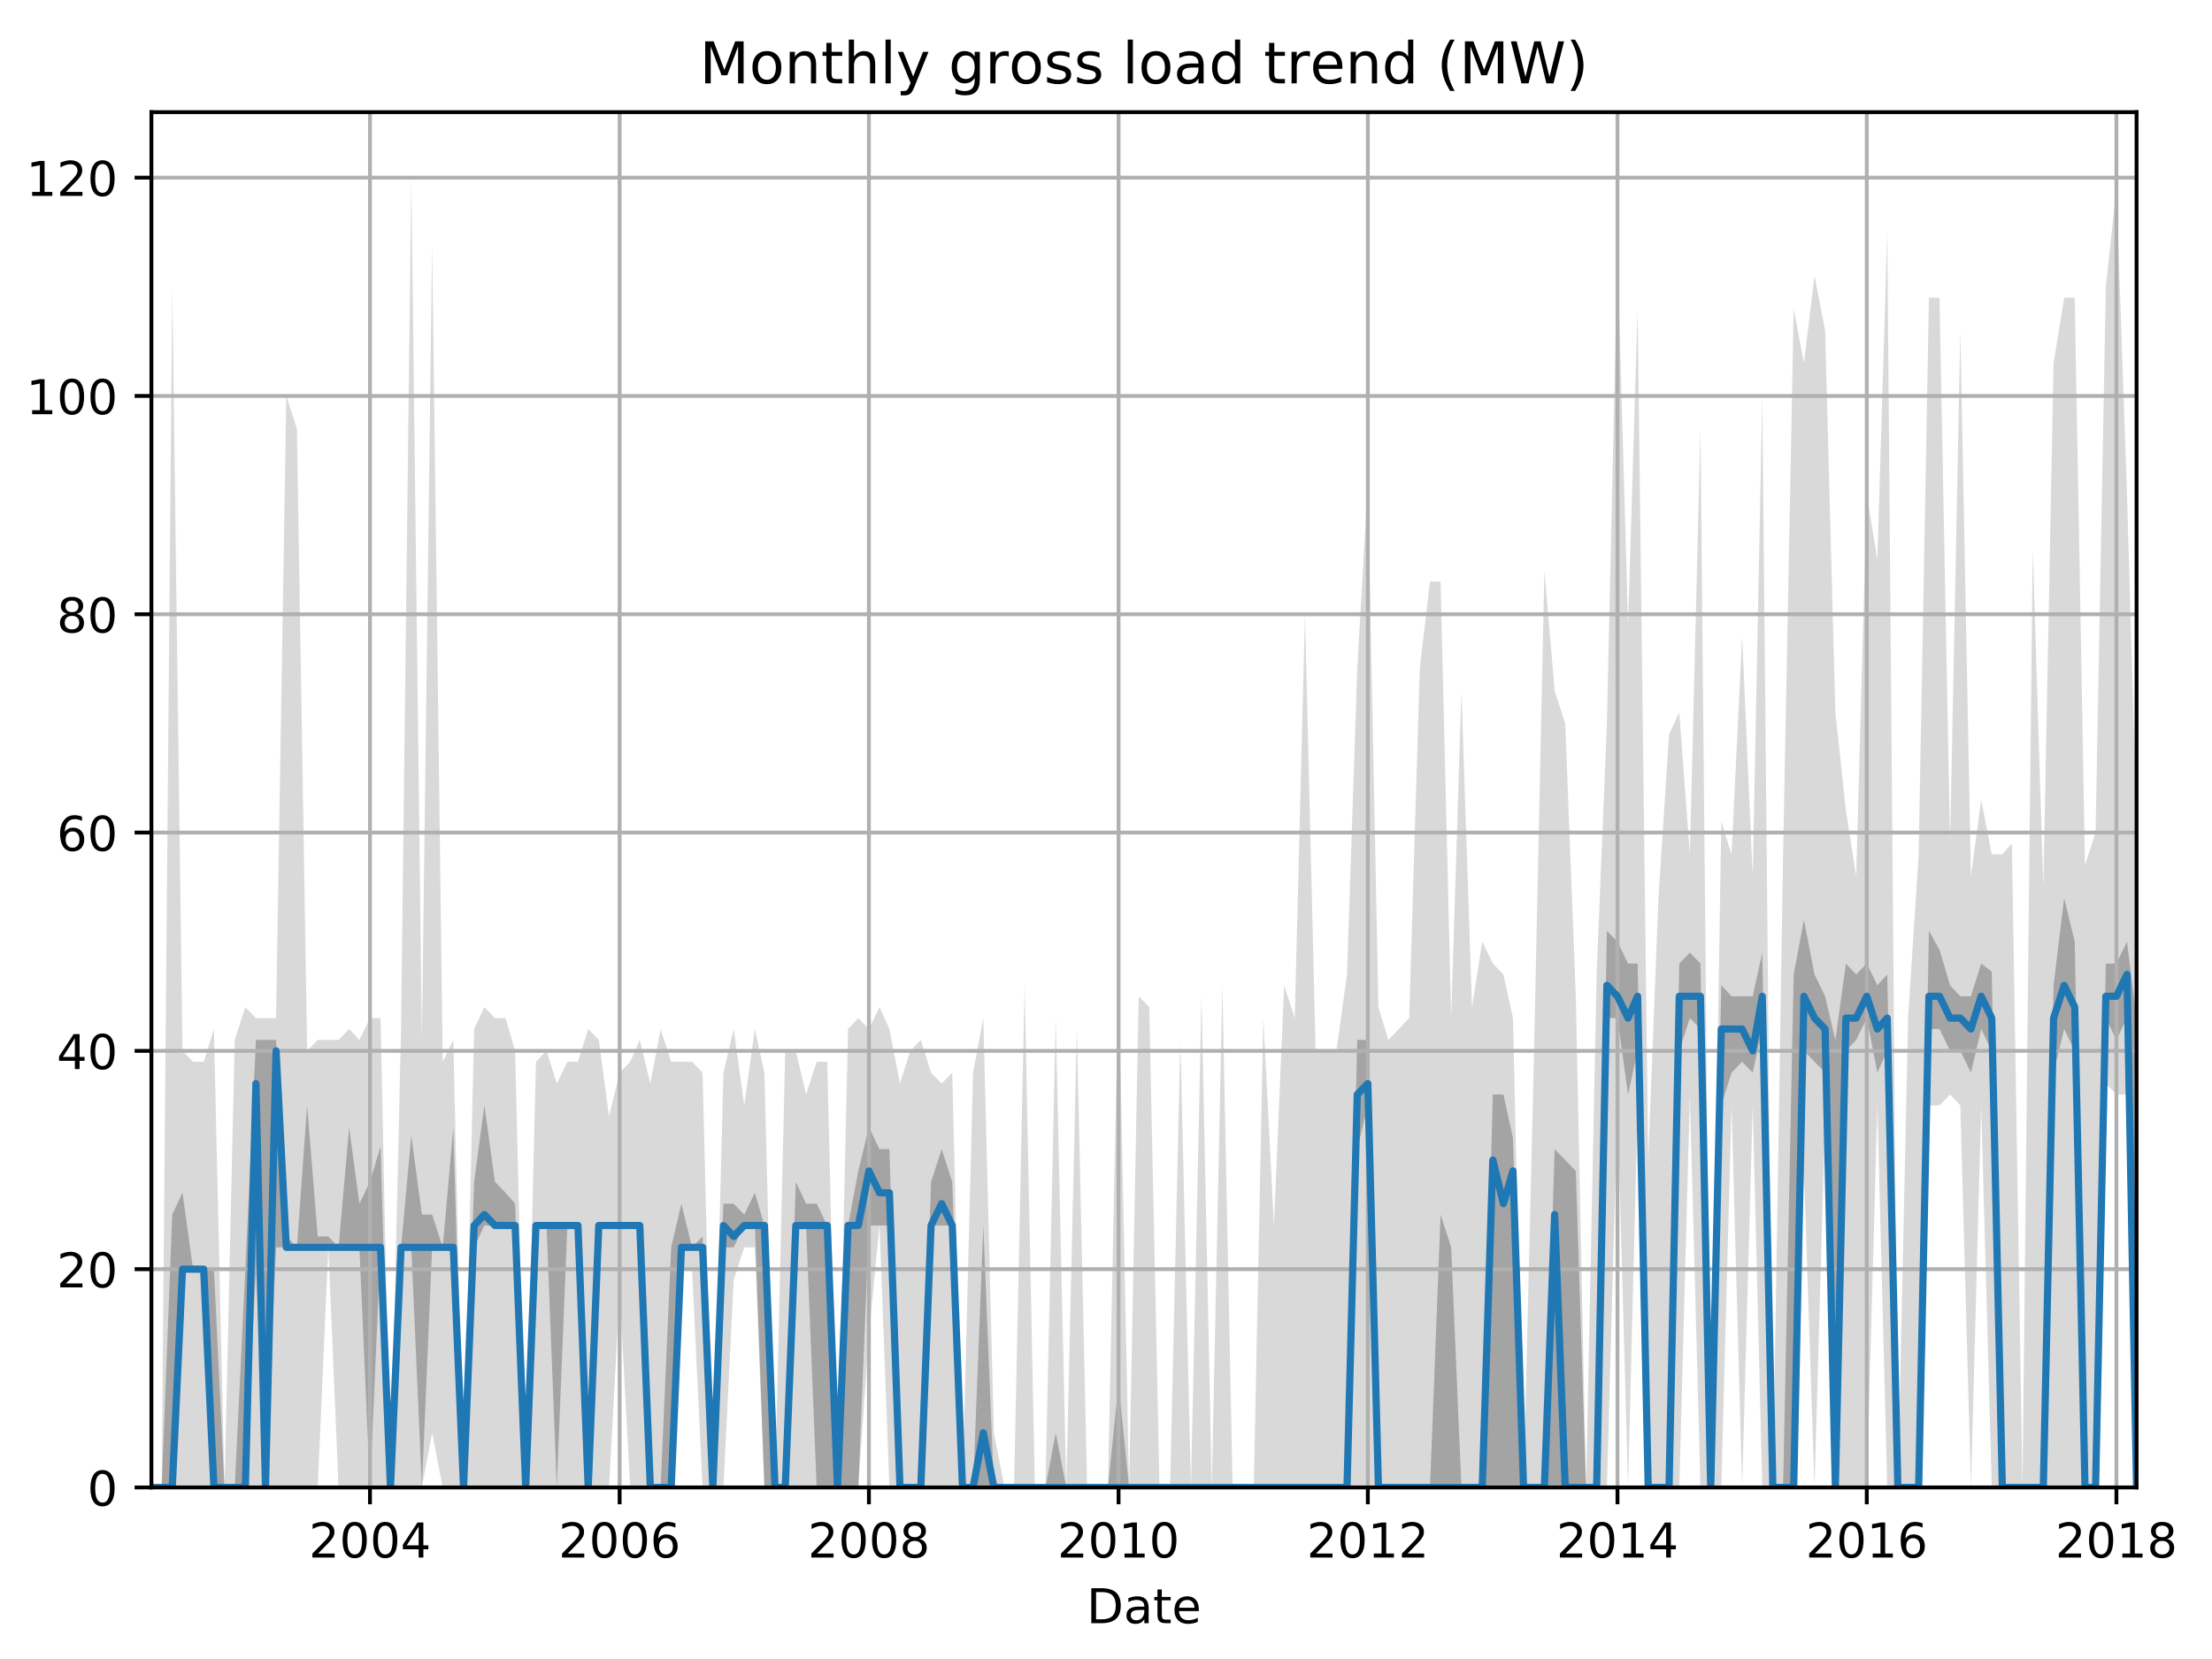<?xml version="1.0" encoding="utf-8" standalone="no"?>
<!DOCTYPE svg PUBLIC "-//W3C//DTD SVG 1.1//EN"
  "http://www.w3.org/Graphics/SVG/1.1/DTD/svg11.dtd">
<!-- Created with matplotlib (http://matplotlib.org/) -->
<svg height="345.6pt" version="1.1" viewBox="0 0 460.8 345.6" width="460.8pt" xmlns="http://www.w3.org/2000/svg" xmlns:xlink="http://www.w3.org/1999/xlink">
 <defs>
  <style type="text/css">
*{stroke-linecap:butt;stroke-linejoin:round;}
  </style>
 </defs>
 <g id="figure_1">
  <g id="patch_1">
   <path d="M 0 345.6 
L 460.8 345.6 
L 460.8 0 
L 0 0 
z
" style="fill:none;"/>
  </g>
  <g id="axes_1">
   <g id="patch_2">
    <path d="M 31.543 309.863 
L 445.083 309.863 
L 445.083 23.365 
L 31.543 23.365 
z
" style="fill:none;"/>
   </g>
   <g id="PolyCollection_1">
    <path clip-path="url(#p3ba8017e49)" d="M 31.543 309.863 
L 31.543 309.863 
L 33.677 309.863 
L 35.883 309.863 
L 38.017 309.863 
L 40.222 309.863 
L 42.428 309.863 
L 44.562 309.863 
L 46.767 309.863 
L 48.901 309.863 
L 51.107 309.863 
L 53.312 309.863 
L 55.304 309.863 
L 57.509 309.863 
L 59.644 309.863 
L 61.849 309.863 
L 63.983 309.863 
L 66.188 309.863 
L 68.394 259.84 
L 70.528 309.863 
L 72.733 309.863 
L 74.868 309.863 
L 77.073 309.863 
L 79.278 309.863 
L 81.341 309.863 
L 83.547 309.863 
L 85.681 309.863 
L 87.886 309.863 
L 90.021 298.495 
L 92.226 309.863 
L 94.431 309.863 
L 96.565 309.863 
L 98.771 309.863 
L 100.905 309.863 
L 103.11 309.863 
L 105.316 309.863 
L 107.308 309.863 
L 109.513 309.863 
L 111.647 309.863 
L 113.853 309.863 
L 115.987 309.863 
L 118.192 309.863 
L 120.398 309.863 
L 122.532 309.863 
L 124.737 309.863 
L 126.871 309.863 
L 129.077 268.935 
L 131.282 309.863 
L 133.274 309.863 
L 135.479 309.863 
L 137.614 309.863 
L 139.819 309.863 
L 141.953 264.388 
L 144.158 264.388 
L 146.364 309.863 
L 148.498 309.863 
L 150.703 309.863 
L 152.838 266.661 
L 155.043 259.84 
L 157.248 259.84 
L 159.24 309.863 
L 161.446 309.863 
L 163.58 309.863 
L 165.785 309.863 
L 167.919 309.863 
L 170.125 309.863 
L 172.33 309.863 
L 174.464 309.863 
L 176.67 309.863 
L 178.804 309.863 
L 181.009 278.03 
L 183.215 255.292 
L 185.278 309.863 
L 187.483 309.863 
L 189.617 309.863 
L 191.823 309.863 
L 193.957 309.863 
L 196.162 309.863 
L 198.368 309.863 
L 200.502 309.863 
L 202.707 309.863 
L 204.841 309.863 
L 207.047 309.863 
L 209.252 309.863 
L 211.244 309.863 
L 213.449 309.863 
L 215.584 309.863 
L 217.789 309.863 
L 219.923 309.863 
L 222.128 309.863 
L 224.334 309.863 
L 226.468 309.863 
L 228.673 309.863 
L 230.808 309.863 
L 233.013 309.863 
L 235.218 309.863 
L 237.21 309.863 
L 239.416 309.863 
L 241.55 309.863 
L 243.755 309.863 
L 245.889 309.863 
L 248.095 309.863 
L 250.3 309.863 
L 252.434 309.863 
L 254.64 309.863 
L 256.774 309.863 
L 258.979 309.863 
L 261.185 309.863 
L 263.177 309.863 
L 265.382 309.863 
L 267.516 309.863 
L 269.721 309.863 
L 271.856 309.863 
L 274.061 309.863 
L 276.266 309.863 
L 278.401 309.863 
L 280.606 309.863 
L 282.74 309.863 
L 284.946 309.863 
L 287.151 309.863 
L 289.214 309.863 
L 291.419 309.863 
L 293.554 309.863 
L 295.759 309.863 
L 297.893 309.863 
L 300.098 309.863 
L 302.304 309.863 
L 304.438 309.863 
L 306.643 309.863 
L 308.778 309.863 
L 310.983 309.863 
L 313.188 309.863 
L 315.18 309.863 
L 317.386 309.863 
L 319.52 309.863 
L 321.725 309.863 
L 323.859 309.863 
L 326.065 309.863 
L 328.27 309.863 
L 330.404 309.863 
L 332.61 309.863 
L 334.744 309.863 
L 336.949 230.281 
L 339.155 309.863 
L 341.147 230.281 
L 343.352 309.863 
L 345.486 309.863 
L 347.692 309.863 
L 349.826 309.863 
L 352.031 228.007 
L 354.236 309.863 
L 356.371 309.863 
L 358.576 309.863 
L 360.71 230.281 
L 362.916 309.863 
L 365.121 230.281 
L 367.113 309.863 
L 369.318 309.863 
L 371.452 309.863 
L 373.658 309.863 
L 375.792 243.923 
L 377.997 309.863 
L 380.203 232.554 
L 382.337 309.863 
L 384.542 309.863 
L 386.677 309.863 
L 388.882 309.863 
L 391.087 230.281 
L 393.15 309.863 
L 395.356 309.863 
L 397.49 309.863 
L 399.695 309.863 
L 401.829 230.281 
L 404.035 230.281 
L 406.24 228.007 
L 408.374 230.281 
L 410.58 309.863 
L 412.714 230.281 
L 414.919 309.863 
L 417.125 309.863 
L 419.117 309.863 
L 421.322 309.863 
L 423.456 309.863 
L 425.662 309.863 
L 427.796 309.863 
L 430.001 309.863 
L 432.206 309.863 
L 434.341 309.863 
L 436.546 309.863 
L 438.68 225.733 
L 440.886 228.007 
L 443.091 228.007 
L 445.083 309.863 
L 445.083 171.162 
L 445.083 171.162 
L 443.091 102.948 
L 440.886 39.282 
L 438.68 59.746 
L 436.546 173.436 
L 434.341 180.257 
L 432.206 62.02 
L 430.001 62.02 
L 427.796 75.662 
L 425.662 184.805 
L 423.456 114.317 
L 421.322 309.863 
L 419.117 175.709 
L 417.125 177.983 
L 414.919 177.983 
L 412.714 166.614 
L 410.58 182.531 
L 408.374 68.841 
L 406.24 175.709 
L 404.035 62.02 
L 401.829 62.02 
L 399.695 177.983 
L 397.49 212.09 
L 395.356 309.863 
L 393.15 48.377 
L 391.087 116.591 
L 388.882 102.948 
L 386.677 182.531 
L 384.542 168.888 
L 382.337 148.424 
L 380.203 68.841 
L 377.997 57.472 
L 375.792 75.662 
L 373.658 64.293 
L 371.452 177.983 
L 369.318 309.863 
L 367.113 82.484 
L 365.121 182.531 
L 362.916 132.507 
L 360.71 177.983 
L 358.576 171.162 
L 356.371 309.863 
L 354.236 89.305 
L 352.031 177.983 
L 349.826 148.424 
L 347.692 152.971 
L 345.486 187.078 
L 343.352 241.65 
L 341.147 64.293 
L 339.155 130.234 
L 336.949 52.924 
L 334.744 150.698 
L 332.61 202.995 
L 330.404 309.863 
L 328.27 207.543 
L 326.065 150.698 
L 323.859 143.876 
L 321.725 118.865 
L 319.52 221.185 
L 317.386 309.863 
L 315.18 212.09 
L 313.188 202.995 
L 310.983 200.721 
L 308.778 196.174 
L 306.643 209.816 
L 304.438 143.876 
L 302.304 212.09 
L 300.098 121.138 
L 297.893 121.138 
L 295.759 139.329 
L 293.554 212.09 
L 291.419 214.364 
L 289.214 216.638 
L 287.151 209.816 
L 284.946 100.674 
L 282.74 139.329 
L 280.606 202.995 
L 278.401 218.912 
L 276.266 218.912 
L 274.061 218.912 
L 271.856 127.96 
L 269.721 212.09 
L 267.516 205.269 
L 265.382 255.292 
L 263.177 212.09 
L 261.185 309.863 
L 258.979 309.863 
L 256.774 309.863 
L 254.64 205.269 
L 252.434 309.863 
L 250.3 207.543 
L 248.095 309.863 
L 245.889 216.638 
L 243.755 309.863 
L 241.55 309.863 
L 239.416 209.816 
L 237.21 207.543 
L 235.218 309.863 
L 233.013 202.995 
L 230.808 309.863 
L 228.673 309.863 
L 226.468 309.863 
L 224.334 214.364 
L 222.128 309.863 
L 219.923 212.09 
L 217.789 309.863 
L 215.584 309.863 
L 213.449 205.269 
L 211.244 309.863 
L 209.252 309.863 
L 207.047 298.495 
L 204.841 212.09 
L 202.707 223.459 
L 200.502 309.863 
L 198.368 223.459 
L 196.162 225.733 
L 193.957 223.459 
L 191.823 216.638 
L 189.617 218.912 
L 187.483 225.733 
L 185.278 214.364 
L 183.215 209.816 
L 181.009 214.364 
L 178.804 212.09 
L 176.67 214.364 
L 174.464 309.863 
L 172.33 221.185 
L 170.125 221.185 
L 167.919 228.007 
L 165.785 218.912 
L 163.58 218.912 
L 161.446 309.863 
L 159.24 223.459 
L 157.248 214.364 
L 155.043 230.281 
L 152.838 214.364 
L 150.703 223.459 
L 148.498 309.863 
L 146.364 223.459 
L 144.158 221.185 
L 141.953 221.185 
L 139.819 221.185 
L 137.614 214.364 
L 135.479 225.733 
L 133.274 216.638 
L 131.282 221.185 
L 129.077 223.459 
L 126.871 232.554 
L 124.737 216.638 
L 122.532 214.364 
L 120.398 221.185 
L 118.192 221.185 
L 115.987 225.733 
L 113.853 218.912 
L 111.647 221.185 
L 109.513 309.863 
L 107.308 218.912 
L 105.316 212.09 
L 103.11 212.09 
L 100.905 209.816 
L 98.771 214.364 
L 96.565 309.863 
L 94.431 216.638 
L 92.226 221.185 
L 90.021 50.651 
L 87.886 216.638 
L 85.681 37.008 
L 83.547 214.364 
L 81.341 309.863 
L 79.278 212.09 
L 77.073 212.09 
L 74.868 216.638 
L 72.733 214.364 
L 70.528 216.638 
L 68.394 216.638 
L 66.188 216.638 
L 63.983 218.912 
L 61.849 89.305 
L 59.644 82.484 
L 57.509 212.09 
L 55.304 212.09 
L 53.312 212.09 
L 51.107 209.816 
L 48.901 216.638 
L 46.767 309.863 
L 44.562 214.364 
L 42.428 221.185 
L 40.222 221.185 
L 38.017 218.912 
L 35.883 59.746 
L 33.677 309.863 
L 31.543 309.863 
z
" style="fill:#808080;fill-opacity:0.3;"/>
   </g>
   <g id="PolyCollection_2">
    <path clip-path="url(#p3ba8017e49)" d="M 31.543 309.863 
L 31.543 309.863 
L 33.677 309.863 
L 35.883 309.863 
L 38.017 264.388 
L 40.222 264.388 
L 42.428 264.388 
L 44.562 309.863 
L 46.767 309.863 
L 48.901 309.863 
L 51.107 309.863 
L 53.312 264.388 
L 55.304 309.863 
L 57.509 259.84 
L 59.644 259.84 
L 61.849 259.84 
L 63.983 259.84 
L 66.188 259.84 
L 68.394 259.84 
L 70.528 259.84 
L 72.733 259.84 
L 74.868 259.84 
L 77.073 309.863 
L 79.278 259.84 
L 81.341 309.863 
L 83.547 259.84 
L 85.681 259.84 
L 87.886 309.863 
L 90.021 259.84 
L 92.226 259.84 
L 94.431 259.84 
L 96.565 309.863 
L 98.771 259.84 
L 100.905 255.292 
L 103.11 255.292 
L 105.316 255.292 
L 107.308 255.292 
L 109.513 309.863 
L 111.647 255.292 
L 113.853 255.292 
L 115.987 309.863 
L 118.192 255.292 
L 120.398 255.292 
L 122.532 309.863 
L 124.737 255.292 
L 126.871 255.292 
L 129.077 255.292 
L 131.282 255.292 
L 133.274 255.292 
L 135.479 309.863 
L 137.614 309.863 
L 139.819 309.863 
L 141.953 259.84 
L 144.158 259.84 
L 146.364 259.84 
L 148.498 309.863 
L 150.703 259.84 
L 152.838 259.84 
L 155.043 255.292 
L 157.248 255.292 
L 159.24 309.863 
L 161.446 309.863 
L 163.58 309.863 
L 165.785 255.292 
L 167.919 255.292 
L 170.125 309.863 
L 172.33 309.863 
L 174.464 309.863 
L 176.67 309.863 
L 178.804 309.863 
L 181.009 255.292 
L 183.215 255.292 
L 185.278 255.292 
L 187.483 309.863 
L 189.617 309.863 
L 191.823 309.863 
L 193.957 255.292 
L 196.162 255.292 
L 198.368 255.292 
L 200.502 309.863 
L 202.707 309.863 
L 204.841 309.863 
L 207.047 309.863 
L 209.252 309.863 
L 211.244 309.863 
L 213.449 309.863 
L 215.584 309.863 
L 217.789 309.863 
L 219.923 309.863 
L 222.128 309.863 
L 224.334 309.863 
L 226.468 309.863 
L 228.673 309.863 
L 230.808 309.863 
L 233.013 309.863 
L 235.218 309.863 
L 237.21 309.863 
L 239.416 309.863 
L 241.55 309.863 
L 243.755 309.863 
L 245.889 309.863 
L 248.095 309.863 
L 250.3 309.863 
L 252.434 309.863 
L 254.64 309.863 
L 256.774 309.863 
L 258.979 309.863 
L 261.185 309.863 
L 263.177 309.863 
L 265.382 309.863 
L 267.516 309.863 
L 269.721 309.863 
L 271.856 309.863 
L 274.061 309.863 
L 276.266 309.863 
L 278.401 309.863 
L 280.606 309.863 
L 282.74 239.376 
L 284.946 230.281 
L 287.151 309.863 
L 289.214 309.863 
L 291.419 309.863 
L 293.554 309.863 
L 295.759 309.863 
L 297.893 309.863 
L 300.098 309.863 
L 302.304 309.863 
L 304.438 309.863 
L 306.643 309.863 
L 308.778 309.863 
L 310.983 309.863 
L 313.188 309.863 
L 315.18 309.863 
L 317.386 309.863 
L 319.52 309.863 
L 321.725 309.863 
L 323.859 309.863 
L 326.065 309.863 
L 328.27 309.863 
L 330.404 309.863 
L 332.61 309.863 
L 334.744 212.09 
L 336.949 212.09 
L 339.155 228.007 
L 341.147 218.912 
L 343.352 309.863 
L 345.486 309.863 
L 347.692 309.863 
L 349.826 218.912 
L 352.031 212.09 
L 354.236 214.364 
L 356.371 309.863 
L 358.576 230.281 
L 360.71 223.459 
L 362.916 221.185 
L 365.121 223.459 
L 367.113 214.364 
L 369.318 309.863 
L 371.452 309.863 
L 373.658 309.863 
L 375.792 218.912 
L 377.997 221.185 
L 380.203 223.459 
L 382.337 309.863 
L 384.542 218.912 
L 386.677 216.638 
L 388.882 212.09 
L 391.087 223.459 
L 393.15 218.912 
L 395.356 309.863 
L 397.49 309.863 
L 399.695 309.863 
L 401.829 214.364 
L 404.035 214.364 
L 406.24 218.912 
L 408.374 218.912 
L 410.58 223.459 
L 412.714 214.364 
L 414.919 218.912 
L 417.125 309.863 
L 419.117 309.863 
L 421.322 309.863 
L 423.456 309.863 
L 425.662 309.863 
L 427.796 223.459 
L 430.001 214.364 
L 432.206 218.912 
L 434.341 309.863 
L 436.546 309.863 
L 438.68 212.09 
L 440.886 216.638 
L 443.091 212.09 
L 445.083 309.863 
L 445.083 212.09 
L 445.083 212.09 
L 443.091 196.174 
L 440.886 200.721 
L 438.68 200.721 
L 436.546 309.863 
L 434.341 309.863 
L 432.206 196.174 
L 430.001 187.078 
L 427.796 205.269 
L 425.662 309.863 
L 423.456 309.863 
L 421.322 309.863 
L 419.117 309.863 
L 417.125 309.863 
L 414.919 202.427 
L 412.714 200.721 
L 410.58 207.543 
L 408.374 207.543 
L 406.24 205.269 
L 404.035 197.879 
L 401.829 193.9 
L 399.695 309.863 
L 397.49 309.863 
L 395.356 309.863 
L 393.15 202.995 
L 391.087 205.269 
L 388.882 200.721 
L 386.677 202.995 
L 384.542 200.721 
L 382.337 216.638 
L 380.203 207.543 
L 377.997 202.995 
L 375.792 191.626 
L 373.658 202.995 
L 371.452 309.863 
L 369.318 309.863 
L 367.113 198.447 
L 365.121 207.543 
L 362.916 207.543 
L 360.71 207.543 
L 358.576 205.269 
L 356.371 309.863 
L 354.236 200.721 
L 352.031 198.447 
L 349.826 200.721 
L 347.692 309.863 
L 345.486 309.863 
L 343.352 309.863 
L 341.147 200.721 
L 339.155 200.721 
L 336.949 196.174 
L 334.744 193.9 
L 332.61 309.863 
L 330.404 309.863 
L 328.27 243.923 
L 326.065 241.65 
L 323.859 239.376 
L 321.725 309.863 
L 319.52 309.863 
L 317.386 309.863 
L 315.18 237.102 
L 313.188 228.007 
L 310.983 228.007 
L 308.778 309.863 
L 306.643 309.863 
L 304.438 309.863 
L 302.304 259.84 
L 300.098 253.019 
L 297.893 309.863 
L 295.759 309.863 
L 293.554 309.863 
L 291.419 309.863 
L 289.214 309.863 
L 287.151 309.863 
L 284.946 216.638 
L 282.74 216.638 
L 280.606 309.863 
L 278.401 309.863 
L 276.266 309.863 
L 274.061 309.863 
L 271.856 309.863 
L 269.721 309.863 
L 267.516 309.863 
L 265.382 309.863 
L 263.177 309.863 
L 261.185 309.863 
L 258.979 309.863 
L 256.774 309.863 
L 254.64 309.863 
L 252.434 309.863 
L 250.3 309.863 
L 248.095 309.863 
L 245.889 309.863 
L 243.755 309.863 
L 241.55 309.863 
L 239.416 309.863 
L 237.21 309.863 
L 235.218 309.863 
L 233.013 288.262 
L 230.808 309.863 
L 228.673 309.863 
L 226.468 309.863 
L 224.334 309.863 
L 222.128 309.863 
L 219.923 298.495 
L 217.789 309.863 
L 215.584 309.863 
L 213.449 309.863 
L 211.244 309.863 
L 209.252 309.863 
L 207.047 309.863 
L 204.841 255.292 
L 202.707 309.863 
L 200.502 309.863 
L 198.368 246.197 
L 196.162 239.376 
L 193.957 246.197 
L 191.823 309.863 
L 189.617 309.863 
L 187.483 309.863 
L 185.278 239.376 
L 183.215 239.376 
L 181.009 234.828 
L 178.804 243.923 
L 176.67 255.292 
L 174.464 309.863 
L 172.33 255.292 
L 170.125 250.745 
L 167.919 250.745 
L 165.785 246.197 
L 163.58 309.863 
L 161.446 309.863 
L 159.24 255.292 
L 157.248 248.471 
L 155.043 253.019 
L 152.838 250.745 
L 150.703 250.745 
L 148.498 309.863 
L 146.364 257.566 
L 144.158 259.84 
L 141.953 250.745 
L 139.819 259.84 
L 137.614 309.863 
L 135.479 309.863 
L 133.274 255.292 
L 131.282 255.292 
L 129.077 255.292 
L 126.871 255.292 
L 124.737 255.292 
L 122.532 309.863 
L 120.398 255.292 
L 118.192 255.292 
L 115.987 255.292 
L 113.853 255.292 
L 111.647 255.292 
L 109.513 309.863 
L 107.308 250.745 
L 105.316 248.471 
L 103.11 246.197 
L 100.905 230.281 
L 98.771 246.197 
L 96.565 309.863 
L 94.431 234.828 
L 92.226 259.84 
L 90.021 253.019 
L 87.886 253.019 
L 85.681 236.534 
L 83.547 259.84 
L 81.341 309.863 
L 79.278 238.807 
L 77.073 246.197 
L 74.868 250.745 
L 72.733 234.828 
L 70.528 259.84 
L 68.394 257.566 
L 66.188 257.566 
L 63.983 230.281 
L 61.849 259.84 
L 59.644 257.566 
L 57.509 216.638 
L 55.304 216.638 
L 53.312 216.638 
L 51.107 264.388 
L 48.901 309.863 
L 46.767 309.863 
L 44.562 264.388 
L 42.428 264.388 
L 40.222 264.388 
L 38.017 248.471 
L 35.883 253.019 
L 33.677 309.863 
L 31.543 309.863 
z
" style="fill:#808080;fill-opacity:0.6;"/>
   </g>
   <g id="matplotlib.axis_1">
    <g id="xtick_1">
     <g id="line2d_1">
      <path clip-path="url(#p3ba8017e49)" d="M 77.073 309.863 
L 77.073 23.365 
" style="fill:none;stroke:#b0b0b0;stroke-linecap:square;stroke-width:0.8;"/>
     </g>
     <g id="line2d_2">
      <defs>
       <path d="M 0 0 
L 0 3.5 
" id="mee78120ff8" style="stroke:#000000;stroke-width:0.8;"/>
      </defs>
      <g>
       <use style="stroke:#000000;stroke-width:0.8;" x="77.073" xlink:href="#mee78120ff8" y="309.863"/>
      </g>
     </g>
     <g id="text_1">
      <!-- 2004 -->
      <defs>
       <path d="M 19.188 8.297 
L 53.609 8.297 
L 53.609 0 
L 7.328 0 
L 7.328 8.297 
Q 12.938 14.109 22.625 23.891 
Q 32.328 33.688 34.812 36.531 
Q 39.547 41.844 41.422 45.531 
Q 43.312 49.219 43.312 52.781 
Q 43.312 58.594 39.234 62.25 
Q 35.156 65.922 28.609 65.922 
Q 23.969 65.922 18.812 64.312 
Q 13.672 62.703 7.812 59.422 
L 7.812 69.391 
Q 13.766 71.781 18.938 73 
Q 24.125 74.219 28.422 74.219 
Q 39.75 74.219 46.484 68.547 
Q 53.219 62.891 53.219 53.422 
Q 53.219 48.922 51.531 44.891 
Q 49.859 40.875 45.406 35.406 
Q 44.188 33.984 37.641 27.219 
Q 31.109 20.453 19.188 8.297 
z
" id="DejaVuSans-32"/>
       <path d="M 31.781 66.406 
Q 24.172 66.406 20.328 58.906 
Q 16.5 51.422 16.5 36.375 
Q 16.5 21.391 20.328 13.891 
Q 24.172 6.391 31.781 6.391 
Q 39.453 6.391 43.281 13.891 
Q 47.125 21.391 47.125 36.375 
Q 47.125 51.422 43.281 58.906 
Q 39.453 66.406 31.781 66.406 
z
M 31.781 74.219 
Q 44.047 74.219 50.516 64.516 
Q 56.984 54.828 56.984 36.375 
Q 56.984 17.969 50.516 8.266 
Q 44.047 -1.422 31.781 -1.422 
Q 19.531 -1.422 13.062 8.266 
Q 6.594 17.969 6.594 36.375 
Q 6.594 54.828 13.062 64.516 
Q 19.531 74.219 31.781 74.219 
z
" id="DejaVuSans-30"/>
       <path d="M 37.797 64.312 
L 12.891 25.391 
L 37.797 25.391 
z
M 35.203 72.906 
L 47.609 72.906 
L 47.609 25.391 
L 58.016 25.391 
L 58.016 17.188 
L 47.609 17.188 
L 47.609 0 
L 37.797 0 
L 37.797 17.188 
L 4.891 17.188 
L 4.891 26.703 
z
" id="DejaVuSans-34"/>
      </defs>
      <g transform="translate(64.348 324.462)scale(0.1 -0.1)">
       <use xlink:href="#DejaVuSans-32"/>
       <use x="63.623" xlink:href="#DejaVuSans-30"/>
       <use x="127.246" xlink:href="#DejaVuSans-30"/>
       <use x="190.869" xlink:href="#DejaVuSans-34"/>
      </g>
     </g>
    </g>
    <g id="xtick_2">
     <g id="line2d_3">
      <path clip-path="url(#p3ba8017e49)" d="M 129.077 309.863 
L 129.077 23.365 
" style="fill:none;stroke:#b0b0b0;stroke-linecap:square;stroke-width:0.8;"/>
     </g>
     <g id="line2d_4">
      <g>
       <use style="stroke:#000000;stroke-width:0.8;" x="129.077" xlink:href="#mee78120ff8" y="309.863"/>
      </g>
     </g>
     <g id="text_2">
      <!-- 2006 -->
      <defs>
       <path d="M 33.016 40.375 
Q 26.375 40.375 22.484 35.828 
Q 18.609 31.297 18.609 23.391 
Q 18.609 15.531 22.484 10.953 
Q 26.375 6.391 33.016 6.391 
Q 39.656 6.391 43.531 10.953 
Q 47.406 15.531 47.406 23.391 
Q 47.406 31.297 43.531 35.828 
Q 39.656 40.375 33.016 40.375 
z
M 52.594 71.297 
L 52.594 62.312 
Q 48.875 64.062 45.094 64.984 
Q 41.312 65.922 37.594 65.922 
Q 27.828 65.922 22.672 59.328 
Q 17.531 52.734 16.797 39.406 
Q 19.672 43.656 24.016 45.922 
Q 28.375 48.188 33.594 48.188 
Q 44.578 48.188 50.953 41.516 
Q 57.328 34.859 57.328 23.391 
Q 57.328 12.156 50.688 5.359 
Q 44.047 -1.422 33.016 -1.422 
Q 20.359 -1.422 13.672 8.266 
Q 6.984 17.969 6.984 36.375 
Q 6.984 53.656 15.188 63.938 
Q 23.391 74.219 37.203 74.219 
Q 40.922 74.219 44.703 73.484 
Q 48.484 72.75 52.594 71.297 
z
" id="DejaVuSans-36"/>
      </defs>
      <g transform="translate(116.352 324.462)scale(0.1 -0.1)">
       <use xlink:href="#DejaVuSans-32"/>
       <use x="63.623" xlink:href="#DejaVuSans-30"/>
       <use x="127.246" xlink:href="#DejaVuSans-30"/>
       <use x="190.869" xlink:href="#DejaVuSans-36"/>
      </g>
     </g>
    </g>
    <g id="xtick_3">
     <g id="line2d_5">
      <path clip-path="url(#p3ba8017e49)" d="M 181.009 309.863 
L 181.009 23.365 
" style="fill:none;stroke:#b0b0b0;stroke-linecap:square;stroke-width:0.8;"/>
     </g>
     <g id="line2d_6">
      <g>
       <use style="stroke:#000000;stroke-width:0.8;" x="181.009" xlink:href="#mee78120ff8" y="309.863"/>
      </g>
     </g>
     <g id="text_3">
      <!-- 2008 -->
      <defs>
       <path d="M 31.781 34.625 
Q 24.75 34.625 20.719 30.859 
Q 16.703 27.094 16.703 20.516 
Q 16.703 13.922 20.719 10.156 
Q 24.75 6.391 31.781 6.391 
Q 38.812 6.391 42.859 10.172 
Q 46.922 13.969 46.922 20.516 
Q 46.922 27.094 42.891 30.859 
Q 38.875 34.625 31.781 34.625 
z
M 21.922 38.812 
Q 15.578 40.375 12.031 44.719 
Q 8.5 49.078 8.5 55.328 
Q 8.5 64.062 14.719 69.141 
Q 20.953 74.219 31.781 74.219 
Q 42.672 74.219 48.875 69.141 
Q 55.078 64.062 55.078 55.328 
Q 55.078 49.078 51.531 44.719 
Q 48 40.375 41.703 38.812 
Q 48.828 37.156 52.797 32.312 
Q 56.781 27.484 56.781 20.516 
Q 56.781 9.906 50.312 4.234 
Q 43.844 -1.422 31.781 -1.422 
Q 19.734 -1.422 13.25 4.234 
Q 6.781 9.906 6.781 20.516 
Q 6.781 27.484 10.781 32.312 
Q 14.797 37.156 21.922 38.812 
z
M 18.312 54.391 
Q 18.312 48.734 21.844 45.562 
Q 25.391 42.391 31.781 42.391 
Q 38.141 42.391 41.719 45.562 
Q 45.312 48.734 45.312 54.391 
Q 45.312 60.062 41.719 63.234 
Q 38.141 66.406 31.781 66.406 
Q 25.391 66.406 21.844 63.234 
Q 18.312 60.062 18.312 54.391 
z
" id="DejaVuSans-38"/>
      </defs>
      <g transform="translate(168.284 324.462)scale(0.1 -0.1)">
       <use xlink:href="#DejaVuSans-32"/>
       <use x="63.623" xlink:href="#DejaVuSans-30"/>
       <use x="127.246" xlink:href="#DejaVuSans-30"/>
       <use x="190.869" xlink:href="#DejaVuSans-38"/>
      </g>
     </g>
    </g>
    <g id="xtick_4">
     <g id="line2d_7">
      <path clip-path="url(#p3ba8017e49)" d="M 233.013 309.863 
L 233.013 23.365 
" style="fill:none;stroke:#b0b0b0;stroke-linecap:square;stroke-width:0.8;"/>
     </g>
     <g id="line2d_8">
      <g>
       <use style="stroke:#000000;stroke-width:0.8;" x="233.013" xlink:href="#mee78120ff8" y="309.863"/>
      </g>
     </g>
     <g id="text_4">
      <!-- 2010 -->
      <defs>
       <path d="M 12.406 8.297 
L 28.516 8.297 
L 28.516 63.922 
L 10.984 60.406 
L 10.984 69.391 
L 28.422 72.906 
L 38.281 72.906 
L 38.281 8.297 
L 54.391 8.297 
L 54.391 0 
L 12.406 0 
z
" id="DejaVuSans-31"/>
      </defs>
      <g transform="translate(220.288 324.462)scale(0.1 -0.1)">
       <use xlink:href="#DejaVuSans-32"/>
       <use x="63.623" xlink:href="#DejaVuSans-30"/>
       <use x="127.246" xlink:href="#DejaVuSans-31"/>
       <use x="190.869" xlink:href="#DejaVuSans-30"/>
      </g>
     </g>
    </g>
    <g id="xtick_5">
     <g id="line2d_9">
      <path clip-path="url(#p3ba8017e49)" d="M 284.946 309.863 
L 284.946 23.365 
" style="fill:none;stroke:#b0b0b0;stroke-linecap:square;stroke-width:0.8;"/>
     </g>
     <g id="line2d_10">
      <g>
       <use style="stroke:#000000;stroke-width:0.8;" x="284.946" xlink:href="#mee78120ff8" y="309.863"/>
      </g>
     </g>
     <g id="text_5">
      <!-- 2012 -->
      <g transform="translate(272.221 324.462)scale(0.1 -0.1)">
       <use xlink:href="#DejaVuSans-32"/>
       <use x="63.623" xlink:href="#DejaVuSans-30"/>
       <use x="127.246" xlink:href="#DejaVuSans-31"/>
       <use x="190.869" xlink:href="#DejaVuSans-32"/>
      </g>
     </g>
    </g>
    <g id="xtick_6">
     <g id="line2d_11">
      <path clip-path="url(#p3ba8017e49)" d="M 336.949 309.863 
L 336.949 23.365 
" style="fill:none;stroke:#b0b0b0;stroke-linecap:square;stroke-width:0.8;"/>
     </g>
     <g id="line2d_12">
      <g>
       <use style="stroke:#000000;stroke-width:0.8;" x="336.949" xlink:href="#mee78120ff8" y="309.863"/>
      </g>
     </g>
     <g id="text_6">
      <!-- 2014 -->
      <g transform="translate(324.224 324.462)scale(0.1 -0.1)">
       <use xlink:href="#DejaVuSans-32"/>
       <use x="63.623" xlink:href="#DejaVuSans-30"/>
       <use x="127.246" xlink:href="#DejaVuSans-31"/>
       <use x="190.869" xlink:href="#DejaVuSans-34"/>
      </g>
     </g>
    </g>
    <g id="xtick_7">
     <g id="line2d_13">
      <path clip-path="url(#p3ba8017e49)" d="M 388.882 309.863 
L 388.882 23.365 
" style="fill:none;stroke:#b0b0b0;stroke-linecap:square;stroke-width:0.8;"/>
     </g>
     <g id="line2d_14">
      <g>
       <use style="stroke:#000000;stroke-width:0.8;" x="388.882" xlink:href="#mee78120ff8" y="309.863"/>
      </g>
     </g>
     <g id="text_7">
      <!-- 2016 -->
      <g transform="translate(376.157 324.462)scale(0.1 -0.1)">
       <use xlink:href="#DejaVuSans-32"/>
       <use x="63.623" xlink:href="#DejaVuSans-30"/>
       <use x="127.246" xlink:href="#DejaVuSans-31"/>
       <use x="190.869" xlink:href="#DejaVuSans-36"/>
      </g>
     </g>
    </g>
    <g id="xtick_8">
     <g id="line2d_15">
      <path clip-path="url(#p3ba8017e49)" d="M 440.886 309.863 
L 440.886 23.365 
" style="fill:none;stroke:#b0b0b0;stroke-linecap:square;stroke-width:0.8;"/>
     </g>
     <g id="line2d_16">
      <g>
       <use style="stroke:#000000;stroke-width:0.8;" x="440.886" xlink:href="#mee78120ff8" y="309.863"/>
      </g>
     </g>
     <g id="text_8">
      <!-- 2018 -->
      <g transform="translate(428.161 324.462)scale(0.1 -0.1)">
       <use xlink:href="#DejaVuSans-32"/>
       <use x="63.623" xlink:href="#DejaVuSans-30"/>
       <use x="127.246" xlink:href="#DejaVuSans-31"/>
       <use x="190.869" xlink:href="#DejaVuSans-38"/>
      </g>
     </g>
    </g>
    <g id="text_9">
     <!-- Date -->
     <defs>
      <path d="M 19.672 64.797 
L 19.672 8.109 
L 31.594 8.109 
Q 46.688 8.109 53.688 14.938 
Q 60.688 21.781 60.688 36.531 
Q 60.688 51.172 53.688 57.984 
Q 46.688 64.797 31.594 64.797 
z
M 9.812 72.906 
L 30.078 72.906 
Q 51.266 72.906 61.172 64.094 
Q 71.094 55.281 71.094 36.531 
Q 71.094 17.672 61.125 8.828 
Q 51.172 0 30.078 0 
L 9.812 0 
z
" id="DejaVuSans-44"/>
      <path d="M 34.281 27.484 
Q 23.391 27.484 19.188 25 
Q 14.984 22.516 14.984 16.5 
Q 14.984 11.719 18.141 8.906 
Q 21.297 6.109 26.703 6.109 
Q 34.188 6.109 38.703 11.406 
Q 43.219 16.703 43.219 25.484 
L 43.219 27.484 
z
M 52.203 31.203 
L 52.203 0 
L 43.219 0 
L 43.219 8.297 
Q 40.141 3.328 35.547 0.953 
Q 30.953 -1.422 24.312 -1.422 
Q 15.922 -1.422 10.953 3.297 
Q 6 8.016 6 15.922 
Q 6 25.141 12.172 29.828 
Q 18.359 34.516 30.609 34.516 
L 43.219 34.516 
L 43.219 35.406 
Q 43.219 41.609 39.141 45 
Q 35.062 48.391 27.688 48.391 
Q 23 48.391 18.547 47.266 
Q 14.109 46.141 10.016 43.891 
L 10.016 52.203 
Q 14.938 54.109 19.578 55.047 
Q 24.219 56 28.609 56 
Q 40.484 56 46.344 49.844 
Q 52.203 43.703 52.203 31.203 
z
" id="DejaVuSans-61"/>
      <path d="M 18.312 70.219 
L 18.312 54.688 
L 36.812 54.688 
L 36.812 47.703 
L 18.312 47.703 
L 18.312 18.016 
Q 18.312 11.328 20.141 9.422 
Q 21.969 7.516 27.594 7.516 
L 36.812 7.516 
L 36.812 0 
L 27.594 0 
Q 17.188 0 13.234 3.875 
Q 9.281 7.766 9.281 18.016 
L 9.281 47.703 
L 2.688 47.703 
L 2.688 54.688 
L 9.281 54.688 
L 9.281 70.219 
z
" id="DejaVuSans-74"/>
      <path d="M 56.203 29.594 
L 56.203 25.203 
L 14.891 25.203 
Q 15.484 15.922 20.484 11.062 
Q 25.484 6.203 34.422 6.203 
Q 39.594 6.203 44.453 7.469 
Q 49.312 8.734 54.109 11.281 
L 54.109 2.781 
Q 49.266 0.734 44.188 -0.344 
Q 39.109 -1.422 33.891 -1.422 
Q 20.797 -1.422 13.156 6.188 
Q 5.516 13.812 5.516 26.812 
Q 5.516 40.234 12.766 48.109 
Q 20.016 56 32.328 56 
Q 43.359 56 49.781 48.891 
Q 56.203 41.797 56.203 29.594 
z
M 47.219 32.234 
Q 47.125 39.594 43.094 43.984 
Q 39.062 48.391 32.422 48.391 
Q 24.906 48.391 20.391 44.141 
Q 15.875 39.891 15.188 32.172 
z
" id="DejaVuSans-65"/>
     </defs>
     <g transform="translate(226.362 338.14)scale(0.1 -0.1)">
      <use xlink:href="#DejaVuSans-44"/>
      <use x="77.002" xlink:href="#DejaVuSans-61"/>
      <use x="138.281" xlink:href="#DejaVuSans-74"/>
      <use x="177.49" xlink:href="#DejaVuSans-65"/>
     </g>
    </g>
   </g>
   <g id="matplotlib.axis_2">
    <g id="ytick_1">
     <g id="line2d_17">
      <path clip-path="url(#p3ba8017e49)" d="M 31.543 309.863 
L 445.083 309.863 
" style="fill:none;stroke:#b0b0b0;stroke-linecap:square;stroke-width:0.8;"/>
     </g>
     <g id="line2d_18">
      <defs>
       <path d="M 0 0 
L -3.5 0 
" id="mb85c5cbe14" style="stroke:#000000;stroke-width:0.8;"/>
      </defs>
      <g>
       <use style="stroke:#000000;stroke-width:0.8;" x="31.543" xlink:href="#mb85c5cbe14" y="309.863"/>
      </g>
     </g>
     <g id="text_10">
      <!-- 0 -->
      <g transform="translate(18.18 313.663)scale(0.1 -0.1)">
       <use xlink:href="#DejaVuSans-30"/>
      </g>
     </g>
    </g>
    <g id="ytick_2">
     <g id="line2d_19">
      <path clip-path="url(#p3ba8017e49)" d="M 31.543 264.388 
L 445.083 264.388 
" style="fill:none;stroke:#b0b0b0;stroke-linecap:square;stroke-width:0.8;"/>
     </g>
     <g id="line2d_20">
      <g>
       <use style="stroke:#000000;stroke-width:0.8;" x="31.543" xlink:href="#mb85c5cbe14" y="264.388"/>
      </g>
     </g>
     <g id="text_11">
      <!-- 20 -->
      <g transform="translate(11.818 268.187)scale(0.1 -0.1)">
       <use xlink:href="#DejaVuSans-32"/>
       <use x="63.623" xlink:href="#DejaVuSans-30"/>
      </g>
     </g>
    </g>
    <g id="ytick_3">
     <g id="line2d_21">
      <path clip-path="url(#p3ba8017e49)" d="M 31.543 218.912 
L 445.083 218.912 
" style="fill:none;stroke:#b0b0b0;stroke-linecap:square;stroke-width:0.8;"/>
     </g>
     <g id="line2d_22">
      <g>
       <use style="stroke:#000000;stroke-width:0.8;" x="31.543" xlink:href="#mb85c5cbe14" y="218.912"/>
      </g>
     </g>
     <g id="text_12">
      <!-- 40 -->
      <g transform="translate(11.818 222.711)scale(0.1 -0.1)">
       <use xlink:href="#DejaVuSans-34"/>
       <use x="63.623" xlink:href="#DejaVuSans-30"/>
      </g>
     </g>
    </g>
    <g id="ytick_4">
     <g id="line2d_23">
      <path clip-path="url(#p3ba8017e49)" d="M 31.543 173.436 
L 445.083 173.436 
" style="fill:none;stroke:#b0b0b0;stroke-linecap:square;stroke-width:0.8;"/>
     </g>
     <g id="line2d_24">
      <g>
       <use style="stroke:#000000;stroke-width:0.8;" x="31.543" xlink:href="#mb85c5cbe14" y="173.436"/>
      </g>
     </g>
     <g id="text_13">
      <!-- 60 -->
      <g transform="translate(11.818 177.235)scale(0.1 -0.1)">
       <use xlink:href="#DejaVuSans-36"/>
       <use x="63.623" xlink:href="#DejaVuSans-30"/>
      </g>
     </g>
    </g>
    <g id="ytick_5">
     <g id="line2d_25">
      <path clip-path="url(#p3ba8017e49)" d="M 31.543 127.96 
L 445.083 127.96 
" style="fill:none;stroke:#b0b0b0;stroke-linecap:square;stroke-width:0.8;"/>
     </g>
     <g id="line2d_26">
      <g>
       <use style="stroke:#000000;stroke-width:0.8;" x="31.543" xlink:href="#mb85c5cbe14" y="127.96"/>
      </g>
     </g>
     <g id="text_14">
      <!-- 80 -->
      <g transform="translate(11.818 131.759)scale(0.1 -0.1)">
       <use xlink:href="#DejaVuSans-38"/>
       <use x="63.623" xlink:href="#DejaVuSans-30"/>
      </g>
     </g>
    </g>
    <g id="ytick_6">
     <g id="line2d_27">
      <path clip-path="url(#p3ba8017e49)" d="M 31.543 82.484 
L 445.083 82.484 
" style="fill:none;stroke:#b0b0b0;stroke-linecap:square;stroke-width:0.8;"/>
     </g>
     <g id="line2d_28">
      <g>
       <use style="stroke:#000000;stroke-width:0.8;" x="31.543" xlink:href="#mb85c5cbe14" y="82.484"/>
      </g>
     </g>
     <g id="text_15">
      <!-- 100 -->
      <g transform="translate(5.455 86.283)scale(0.1 -0.1)">
       <use xlink:href="#DejaVuSans-31"/>
       <use x="63.623" xlink:href="#DejaVuSans-30"/>
       <use x="127.246" xlink:href="#DejaVuSans-30"/>
      </g>
     </g>
    </g>
    <g id="ytick_7">
     <g id="line2d_29">
      <path clip-path="url(#p3ba8017e49)" d="M 31.543 37.008 
L 445.083 37.008 
" style="fill:none;stroke:#b0b0b0;stroke-linecap:square;stroke-width:0.8;"/>
     </g>
     <g id="line2d_30">
      <g>
       <use style="stroke:#000000;stroke-width:0.8;" x="31.543" xlink:href="#mb85c5cbe14" y="37.008"/>
      </g>
     </g>
     <g id="text_16">
      <!-- 120 -->
      <g transform="translate(5.455 40.807)scale(0.1 -0.1)">
       <use xlink:href="#DejaVuSans-31"/>
       <use x="63.623" xlink:href="#DejaVuSans-32"/>
       <use x="127.246" xlink:href="#DejaVuSans-30"/>
      </g>
     </g>
    </g>
   </g>
   <g id="line2d_31">
    <path clip-path="url(#p3ba8017e49)" d="M 31.543 309.863 
L 35.883 309.863 
L 38.017 264.388 
L 42.428 264.388 
L 44.562 309.863 
L 51.107 309.863 
L 53.312 225.733 
L 55.304 309.863 
L 57.509 218.912 
L 59.644 259.84 
L 79.278 259.84 
L 81.341 309.863 
L 83.547 259.84 
L 94.431 259.84 
L 96.565 309.863 
L 98.771 255.292 
L 100.905 253.019 
L 103.11 255.292 
L 107.308 255.292 
L 109.513 309.863 
L 111.647 255.292 
L 120.398 255.292 
L 122.532 309.863 
L 124.737 255.292 
L 133.274 255.292 
L 135.479 309.863 
L 139.819 309.863 
L 141.953 259.84 
L 146.364 259.84 
L 148.498 309.863 
L 150.703 255.292 
L 152.838 257.566 
L 155.043 255.292 
L 159.24 255.292 
L 161.446 309.863 
L 163.58 309.863 
L 165.785 255.292 
L 172.33 255.292 
L 174.464 309.863 
L 176.67 255.292 
L 178.804 255.292 
L 181.009 243.923 
L 183.215 248.471 
L 185.278 248.471 
L 187.483 309.863 
L 191.823 309.863 
L 193.957 255.292 
L 196.162 250.745 
L 198.368 255.292 
L 200.502 309.863 
L 202.707 309.863 
L 204.841 298.495 
L 207.047 309.863 
L 280.606 309.863 
L 282.74 228.007 
L 284.946 225.733 
L 287.151 309.863 
L 308.778 309.863 
L 310.983 241.65 
L 313.188 250.745 
L 315.18 243.923 
L 317.386 309.863 
L 321.725 309.863 
L 323.859 253.019 
L 326.065 309.863 
L 332.61 309.863 
L 334.744 205.269 
L 336.949 207.543 
L 339.155 212.09 
L 341.147 207.543 
L 343.352 309.863 
L 347.692 309.863 
L 349.826 207.543 
L 354.236 207.543 
L 356.371 309.863 
L 358.576 214.364 
L 362.916 214.364 
L 365.121 218.912 
L 367.113 207.543 
L 369.318 309.863 
L 373.658 309.863 
L 375.792 207.543 
L 377.997 212.09 
L 380.203 214.364 
L 382.337 309.863 
L 384.542 212.09 
L 386.677 212.09 
L 388.882 207.543 
L 391.087 214.364 
L 393.15 212.09 
L 395.356 309.863 
L 399.695 309.863 
L 401.829 207.543 
L 404.035 207.543 
L 406.24 212.09 
L 408.374 212.09 
L 410.58 214.364 
L 412.714 207.543 
L 414.919 212.09 
L 417.125 309.863 
L 425.662 309.863 
L 427.796 212.09 
L 430.001 205.269 
L 432.206 209.816 
L 434.341 309.863 
L 436.546 309.863 
L 438.68 207.543 
L 440.886 207.543 
L 443.091 202.995 
L 445.083 309.863 
L 445.083 309.863 
" style="fill:none;stroke:#1f77b4;stroke-linecap:square;stroke-width:1.5;"/>
   </g>
   <g id="patch_3">
    <path d="M 31.543 309.863 
L 31.543 23.365 
" style="fill:none;stroke:#000000;stroke-linecap:square;stroke-linejoin:miter;stroke-width:0.8;"/>
   </g>
   <g id="patch_4">
    <path d="M 445.083 309.863 
L 445.083 23.365 
" style="fill:none;stroke:#000000;stroke-linecap:square;stroke-linejoin:miter;stroke-width:0.8;"/>
   </g>
   <g id="patch_5">
    <path d="M 31.543 309.863 
L 445.083 309.863 
" style="fill:none;stroke:#000000;stroke-linecap:square;stroke-linejoin:miter;stroke-width:0.8;"/>
   </g>
   <g id="patch_6">
    <path d="M 31.543 23.365 
L 445.083 23.365 
" style="fill:none;stroke:#000000;stroke-linecap:square;stroke-linejoin:miter;stroke-width:0.8;"/>
   </g>
   <g id="text_17">
    <!-- Monthly gross load trend (MW) -->
    <defs>
     <path d="M 9.812 72.906 
L 24.516 72.906 
L 43.109 23.297 
L 61.812 72.906 
L 76.516 72.906 
L 76.516 0 
L 66.891 0 
L 66.891 64.016 
L 48.094 14.016 
L 38.188 14.016 
L 19.391 64.016 
L 19.391 0 
L 9.812 0 
z
" id="DejaVuSans-4d"/>
     <path d="M 30.609 48.391 
Q 23.391 48.391 19.188 42.75 
Q 14.984 37.109 14.984 27.297 
Q 14.984 17.484 19.156 11.844 
Q 23.344 6.203 30.609 6.203 
Q 37.797 6.203 41.984 11.859 
Q 46.188 17.531 46.188 27.297 
Q 46.188 37.016 41.984 42.703 
Q 37.797 48.391 30.609 48.391 
z
M 30.609 56 
Q 42.328 56 49.016 48.375 
Q 55.719 40.766 55.719 27.297 
Q 55.719 13.875 49.016 6.219 
Q 42.328 -1.422 30.609 -1.422 
Q 18.844 -1.422 12.172 6.219 
Q 5.516 13.875 5.516 27.297 
Q 5.516 40.766 12.172 48.375 
Q 18.844 56 30.609 56 
z
" id="DejaVuSans-6f"/>
     <path d="M 54.891 33.016 
L 54.891 0 
L 45.906 0 
L 45.906 32.719 
Q 45.906 40.484 42.875 44.328 
Q 39.844 48.188 33.797 48.188 
Q 26.516 48.188 22.312 43.547 
Q 18.109 38.922 18.109 30.906 
L 18.109 0 
L 9.078 0 
L 9.078 54.688 
L 18.109 54.688 
L 18.109 46.188 
Q 21.344 51.125 25.703 53.562 
Q 30.078 56 35.797 56 
Q 45.219 56 50.047 50.172 
Q 54.891 44.344 54.891 33.016 
z
" id="DejaVuSans-6e"/>
     <path d="M 54.891 33.016 
L 54.891 0 
L 45.906 0 
L 45.906 32.719 
Q 45.906 40.484 42.875 44.328 
Q 39.844 48.188 33.797 48.188 
Q 26.516 48.188 22.312 43.547 
Q 18.109 38.922 18.109 30.906 
L 18.109 0 
L 9.078 0 
L 9.078 75.984 
L 18.109 75.984 
L 18.109 46.188 
Q 21.344 51.125 25.703 53.562 
Q 30.078 56 35.797 56 
Q 45.219 56 50.047 50.172 
Q 54.891 44.344 54.891 33.016 
z
" id="DejaVuSans-68"/>
     <path d="M 9.422 75.984 
L 18.406 75.984 
L 18.406 0 
L 9.422 0 
z
" id="DejaVuSans-6c"/>
     <path d="M 32.172 -5.078 
Q 28.375 -14.844 24.75 -17.812 
Q 21.141 -20.797 15.094 -20.797 
L 7.906 -20.797 
L 7.906 -13.281 
L 13.188 -13.281 
Q 16.891 -13.281 18.938 -11.516 
Q 21 -9.766 23.484 -3.219 
L 25.094 0.875 
L 2.984 54.688 
L 12.5 54.688 
L 29.594 11.922 
L 46.688 54.688 
L 56.203 54.688 
z
" id="DejaVuSans-79"/>
     <path id="DejaVuSans-20"/>
     <path d="M 45.406 27.984 
Q 45.406 37.75 41.375 43.109 
Q 37.359 48.484 30.078 48.484 
Q 22.859 48.484 18.828 43.109 
Q 14.797 37.75 14.797 27.984 
Q 14.797 18.266 18.828 12.891 
Q 22.859 7.516 30.078 7.516 
Q 37.359 7.516 41.375 12.891 
Q 45.406 18.266 45.406 27.984 
z
M 54.391 6.781 
Q 54.391 -7.172 48.188 -13.984 
Q 42 -20.797 29.203 -20.797 
Q 24.469 -20.797 20.266 -20.094 
Q 16.062 -19.391 12.109 -17.922 
L 12.109 -9.188 
Q 16.062 -11.328 19.922 -12.344 
Q 23.781 -13.375 27.781 -13.375 
Q 36.625 -13.375 41.016 -8.766 
Q 45.406 -4.156 45.406 5.172 
L 45.406 9.625 
Q 42.625 4.781 38.281 2.391 
Q 33.938 0 27.875 0 
Q 17.828 0 11.672 7.656 
Q 5.516 15.328 5.516 27.984 
Q 5.516 40.672 11.672 48.328 
Q 17.828 56 27.875 56 
Q 33.938 56 38.281 53.609 
Q 42.625 51.219 45.406 46.391 
L 45.406 54.688 
L 54.391 54.688 
z
" id="DejaVuSans-67"/>
     <path d="M 41.109 46.297 
Q 39.594 47.172 37.812 47.578 
Q 36.031 48 33.891 48 
Q 26.266 48 22.188 43.047 
Q 18.109 38.094 18.109 28.812 
L 18.109 0 
L 9.078 0 
L 9.078 54.688 
L 18.109 54.688 
L 18.109 46.188 
Q 20.953 51.172 25.484 53.578 
Q 30.031 56 36.531 56 
Q 37.453 56 38.578 55.875 
Q 39.703 55.766 41.062 55.516 
z
" id="DejaVuSans-72"/>
     <path d="M 44.281 53.078 
L 44.281 44.578 
Q 40.484 46.531 36.375 47.5 
Q 32.281 48.484 27.875 48.484 
Q 21.188 48.484 17.844 46.438 
Q 14.5 44.391 14.5 40.281 
Q 14.5 37.156 16.891 35.375 
Q 19.281 33.594 26.516 31.984 
L 29.594 31.297 
Q 39.156 29.25 43.188 25.516 
Q 47.219 21.781 47.219 15.094 
Q 47.219 7.469 41.188 3.016 
Q 35.156 -1.422 24.609 -1.422 
Q 20.219 -1.422 15.453 -0.562 
Q 10.688 0.297 5.422 2 
L 5.422 11.281 
Q 10.406 8.688 15.234 7.391 
Q 20.062 6.109 24.812 6.109 
Q 31.156 6.109 34.562 8.281 
Q 37.984 10.453 37.984 14.406 
Q 37.984 18.062 35.516 20.016 
Q 33.062 21.969 24.703 23.781 
L 21.578 24.516 
Q 13.234 26.266 9.516 29.906 
Q 5.812 33.547 5.812 39.891 
Q 5.812 47.609 11.281 51.797 
Q 16.75 56 26.812 56 
Q 31.781 56 36.172 55.266 
Q 40.578 54.547 44.281 53.078 
z
" id="DejaVuSans-73"/>
     <path d="M 45.406 46.391 
L 45.406 75.984 
L 54.391 75.984 
L 54.391 0 
L 45.406 0 
L 45.406 8.203 
Q 42.578 3.328 38.25 0.953 
Q 33.938 -1.422 27.875 -1.422 
Q 17.969 -1.422 11.734 6.484 
Q 5.516 14.406 5.516 27.297 
Q 5.516 40.188 11.734 48.094 
Q 17.969 56 27.875 56 
Q 33.938 56 38.25 53.625 
Q 42.578 51.266 45.406 46.391 
z
M 14.797 27.297 
Q 14.797 17.391 18.875 11.75 
Q 22.953 6.109 30.078 6.109 
Q 37.203 6.109 41.297 11.75 
Q 45.406 17.391 45.406 27.297 
Q 45.406 37.203 41.297 42.844 
Q 37.203 48.484 30.078 48.484 
Q 22.953 48.484 18.875 42.844 
Q 14.797 37.203 14.797 27.297 
z
" id="DejaVuSans-64"/>
     <path d="M 31 75.875 
Q 24.469 64.656 21.281 53.656 
Q 18.109 42.672 18.109 31.391 
Q 18.109 20.125 21.312 9.062 
Q 24.516 -2 31 -13.188 
L 23.188 -13.188 
Q 15.875 -1.703 12.234 9.375 
Q 8.594 20.453 8.594 31.391 
Q 8.594 42.281 12.203 53.312 
Q 15.828 64.359 23.188 75.875 
z
" id="DejaVuSans-28"/>
     <path d="M 3.328 72.906 
L 13.281 72.906 
L 28.609 11.281 
L 43.891 72.906 
L 54.984 72.906 
L 70.312 11.281 
L 85.594 72.906 
L 95.609 72.906 
L 77.297 0 
L 64.891 0 
L 49.516 63.281 
L 33.984 0 
L 21.578 0 
z
" id="DejaVuSans-57"/>
     <path d="M 8.016 75.875 
L 15.828 75.875 
Q 23.141 64.359 26.781 53.312 
Q 30.422 42.281 30.422 31.391 
Q 30.422 20.453 26.781 9.375 
Q 23.141 -1.703 15.828 -13.188 
L 8.016 -13.188 
Q 14.5 -2 17.703 9.062 
Q 20.906 20.125 20.906 31.391 
Q 20.906 42.672 17.703 53.656 
Q 14.5 64.656 8.016 75.875 
z
" id="DejaVuSans-29"/>
    </defs>
    <g transform="translate(145.73 17.365)scale(0.12 -0.12)">
     <use xlink:href="#DejaVuSans-4d"/>
     <use x="86.279" xlink:href="#DejaVuSans-6f"/>
     <use x="147.461" xlink:href="#DejaVuSans-6e"/>
     <use x="210.84" xlink:href="#DejaVuSans-74"/>
     <use x="250.049" xlink:href="#DejaVuSans-68"/>
     <use x="313.428" xlink:href="#DejaVuSans-6c"/>
     <use x="341.211" xlink:href="#DejaVuSans-79"/>
     <use x="400.391" xlink:href="#DejaVuSans-20"/>
     <use x="432.178" xlink:href="#DejaVuSans-67"/>
     <use x="495.654" xlink:href="#DejaVuSans-72"/>
     <use x="536.736" xlink:href="#DejaVuSans-6f"/>
     <use x="597.918" xlink:href="#DejaVuSans-73"/>
     <use x="650.018" xlink:href="#DejaVuSans-73"/>
     <use x="702.117" xlink:href="#DejaVuSans-20"/>
     <use x="733.904" xlink:href="#DejaVuSans-6c"/>
     <use x="761.688" xlink:href="#DejaVuSans-6f"/>
     <use x="822.869" xlink:href="#DejaVuSans-61"/>
     <use x="884.148" xlink:href="#DejaVuSans-64"/>
     <use x="947.625" xlink:href="#DejaVuSans-20"/>
     <use x="979.412" xlink:href="#DejaVuSans-74"/>
     <use x="1018.621" xlink:href="#DejaVuSans-72"/>
     <use x="1059.703" xlink:href="#DejaVuSans-65"/>
     <use x="1121.227" xlink:href="#DejaVuSans-6e"/>
     <use x="1184.605" xlink:href="#DejaVuSans-64"/>
     <use x="1248.082" xlink:href="#DejaVuSans-20"/>
     <use x="1279.869" xlink:href="#DejaVuSans-28"/>
     <use x="1318.883" xlink:href="#DejaVuSans-4d"/>
     <use x="1405.162" xlink:href="#DejaVuSans-57"/>
     <use x="1504.039" xlink:href="#DejaVuSans-29"/>
    </g>
   </g>
  </g>
 </g>
 <defs>
  <clipPath id="p3ba8017e49">
   <rect height="286.498" width="413.54" x="31.543" y="23.365"/>
  </clipPath>
 </defs>
</svg>
